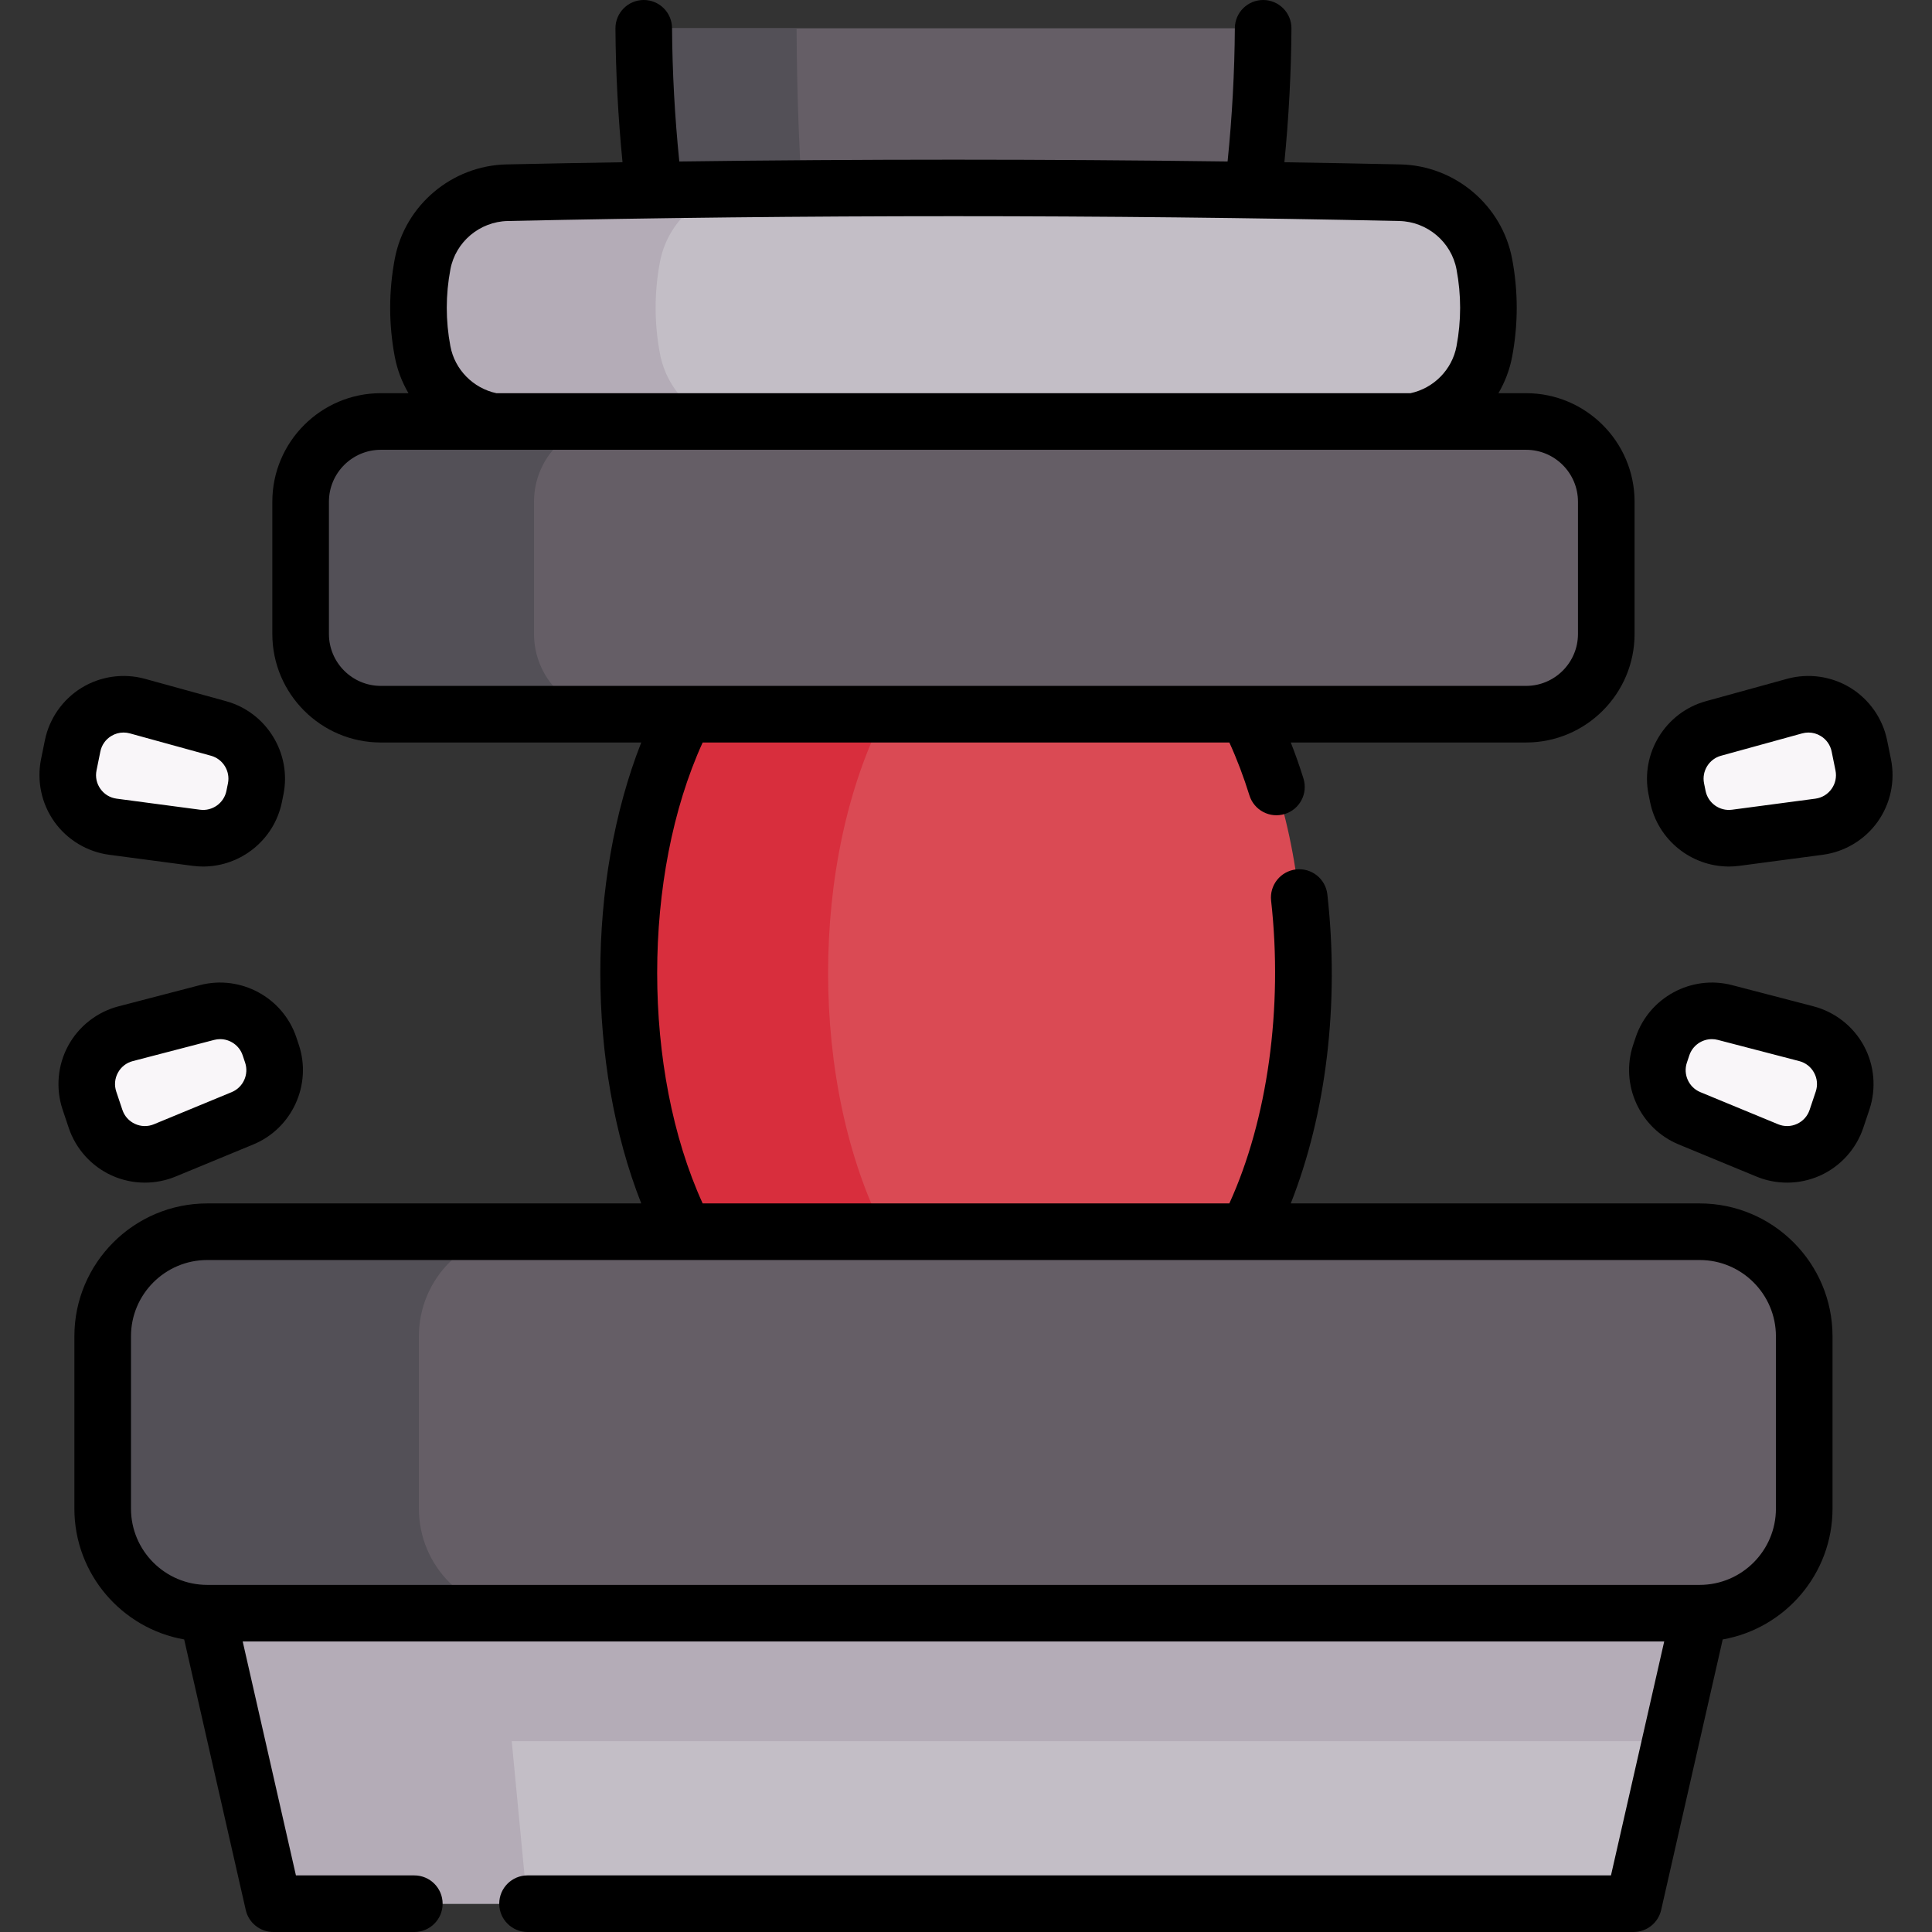 <svg id="Capa_1" enable-background="new 0 0 512 512" height="512" viewBox="0 0 512 512" width="512" xmlns="http://www.w3.org/2000/svg"><rect x="0" y="0" width="512" height="512" fill="#333333" stroke="none"/><g><g><path d="m330.489 326.42c-22.613 0-121.932 0-148.978 0-19.898-38.874-19.898-98.275 0-137.149h148.978c19.898 38.874 19.898 98.275 0 137.149z" fill="#da4a54"/><path d="m334.749 7.5c-.12 18.13-1.55 36.25-4.26 54.39-51.88 4.2-103.75 4.2-155.63 0-2.72-18.14-4.14-36.26-4.26-54.39z" fill="#655e66"/><path d="m250.209 65.03c-25.11-.06-50.23-1.11-75.35-3.14-2.72-18.14-4.14-36.26-4.26-54.39h40.51c.06 18.13.78 36.25 2.16 54.39 12.32 1.97 24.63 3.01 36.94 3.14z" fill="#535057"/><path d="m450.429 427.51-7.72 33.92-9.8 43.07h-360.47l-17.52-76.99 171.19-45.45 39.2-10.41 42.97 12.97z" fill="#c3bec6"/><path d="m442.709 461.43h-307.09l4.1 43.07h-67.28l-17.52-76.99 171.19-45.45 82.17 2.56 142.15 42.89z" fill="#b4acb7"/><g fill="#f9f6f9"><g><path d="m439.927 279.237.653-1.949c2.302-6.873 9.533-10.789 16.547-8.963l21.575 5.618c7.728 2.012 12.135 10.148 9.599 17.72l-1.622 4.842c-2.536 7.572-10.955 11.412-18.336 8.363l-20.606-8.511c-6.699-2.765-10.112-10.247-7.81-17.12z"/><path d="m444.65 211.099-.409-2.014c-1.443-7.103 2.861-14.11 9.848-16.035l21.493-5.922c7.699-2.121 15.583 2.721 17.173 10.547l1.016 5.004c1.589 7.826-3.781 15.361-11.698 16.411l-22.101 2.932c-7.183.953-13.879-3.82-15.322-10.923z"/></g><g><path d="m72.073 279.237-.653-1.949c-2.302-6.873-9.533-10.789-16.547-8.963l-21.575 5.618c-7.728 2.012-12.135 10.148-9.599 17.72l1.622 4.842c2.536 7.572 10.955 11.412 18.336 8.363l20.606-8.511c6.699-2.765 10.112-10.247 7.81-17.12z"/><path d="m67.35 211.099.409-2.014c1.443-7.103-2.861-14.11-9.848-16.035l-21.493-5.922c-7.699-2.121-15.583 2.721-17.173 10.547l-1.016 5.004c-1.589 7.826 3.781 15.361 11.698 16.411l22.101 2.932c7.183.953 13.879-3.82 15.322-10.923z"/></g></g><path d="m450.43 427.512h-395.511c-15.302 0-27.707-12.405-27.707-27.707v-45.678c0-15.302 12.405-27.707 27.707-27.707h395.511c15.302 0 27.707 12.405 27.707 27.707v45.678c0 15.302-12.405 27.707-27.707 27.707z" fill="#655e66"/><path d="m138.722 427.507h-83.8c-15.3 0-27.71-12.4-27.71-27.71v-45.67c0-15.31 12.41-27.71 27.71-27.71h83.8c-15.3 0-27.71 12.4-27.71 27.71v45.67c0 15.31 12.41 27.71 27.71 27.71z" fill="#535057"/><path d="m404.418 189.27h-303.487c-11.742 0-21.261-9.519-21.261-21.261v-35.05c0-11.742 9.519-21.261 21.261-21.261h303.487c11.742 0 21.261 9.519 21.261 21.261v35.05c0 11.742-9.519 21.261-21.261 21.261z" fill="#655e66"/><path d="m162.78 189.269h-61.85c-11.74 0-21.26-9.52-21.26-21.26v-35.05c0-11.74 9.52-21.26 21.26-21.26h61.85c-11.74 0-21.26 9.52-21.26 21.26v35.05c0 11.74 9.52 21.26 21.26 21.26z" fill="#535057"/><path d="m370.967 112.072c-78.862 1.712-157.723 1.712-236.585 0-10.985-.238-20.36-8.126-22.395-18.923-1.455-7.719-1.455-15.438 0-23.156 2.036-10.797 11.41-18.685 22.395-18.923 78.862-1.712 157.723-1.712 236.585 0 10.985.238 20.36 8.126 22.395 18.923 1.455 7.719 1.455 15.438 0 23.156-2.035 10.797-11.41 18.684-22.395 18.923z" fill="#c3bec6"/><path d="m193.967 113.032c-19.86-.21-39.72-.53-59.58-.96-10.99-.24-20.36-8.12-22.4-18.92-1.45-7.72-1.45-15.44 0-23.16 2.04-10.79 11.41-18.68 22.4-18.92 19.87-.43 39.74-.75 59.62-.96-9.56 1.94-17.26 9.48-19.12 19.33-1.52 8.09-1.52 16.17 0 24.26 1.86 9.84 9.54 17.38 19.08 19.33z" fill="#b4acb7"/><path d="m234.381 326.42h-52.87c-19.9-38.878-19.9-98.271 0-137.15h52.87c-19.9 38.879-19.9 98.272 0 137.15z" fill="#d82e3d"/></g><g><path d="m480.591 266.686-21.574-5.618c-10.786-2.806-22.009 3.271-25.549 13.84l-.652 1.948c-3.539 10.568 1.756 22.18 12.058 26.435l20.605 8.511c2.595 1.072 5.359 1.606 8.124 1.606 3.022 0 6.044-.639 8.837-1.913 5.347-2.439 9.483-7.034 11.35-12.606l1.622-4.842c1.867-5.573 1.332-11.732-1.467-16.899-2.8-5.169-7.667-8.981-13.354-10.462zm.598 22.596-1.622 4.842c-.56 1.669-1.75 2.992-3.353 3.723-1.601.731-3.381.764-5.009.09l-20.605-8.511c-3.042-1.256-4.606-4.686-3.561-7.806 0 0 0-.001.001-.001l.651-1.948c.874-2.607 3.33-4.289 5.972-4.289.521 0 1.05.065 1.574.202l21.574 5.618c1.704.444 3.104 1.541 3.943 3.089.84 1.549.993 3.321.435 4.991z"/><path d="m501.122 201.186-1.017-5.004c-1.17-5.759-4.713-10.826-9.721-13.902-5.009-3.076-11.131-3.944-16.794-2.383l-21.493 5.922c-10.745 2.96-17.425 13.836-15.206 24.759l.409 2.014c2.029 9.997 10.906 17.05 20.867 17.049.923 0 1.855-.061 2.792-.185l22.101-2.932c5.825-.773 11.123-3.961 14.534-8.746 3.412-4.785 4.698-10.832 3.528-16.592zm-15.741 7.886c-1.022 1.434-2.547 2.352-4.293 2.583l-22.102 2.932c-3.258.432-6.331-1.754-6.986-4.98l-.409-2.014c-.654-3.226 1.318-6.438 4.491-7.312l21.493-5.922c.56-.154 1.125-.23 1.687-.23 1.143 0 2.267.316 3.273.934 1.5.921 2.521 2.38 2.871 4.106l1.017 5.003c.349 1.725-.021 3.466-1.042 4.9z"/><path d="m29.562 311.495c2.793 1.274 5.813 1.913 8.836 1.913 2.764 0 5.53-.534 8.124-1.605l20.605-8.511c10.302-4.254 15.599-15.866 12.059-26.436l-.652-1.947c-3.54-10.568-14.766-16.649-25.548-13.839l-21.575 5.618c-5.688 1.48-10.555 5.293-13.354 10.461-2.799 5.167-3.334 11.327-1.467 16.899l1.622 4.842c1.865 5.571 6.002 10.166 11.35 12.605zm1.683-27.203c.838-1.549 2.239-2.646 3.943-3.09l21.575-5.618c.525-.136 1.053-.202 1.574-.202 2.642 0 5.098 1.682 5.971 4.29l.653 1.948c1.045 3.121-.519 6.55-3.562 7.806l-20.606 8.512c-1.627.672-3.406.64-5.008-.091-1.603-.731-2.793-2.053-3.353-3.723l-1.622-4.842c-.558-1.67-.404-3.442.435-4.99z"/><path d="m28.939 226.525 22.1 2.931c.938.125 1.869.185 2.792.185 9.96 0 18.838-7.053 20.869-17.049l.409-2.015c2.218-10.923-4.461-21.798-15.207-24.758l-21.493-5.922c-5.666-1.562-11.787-.693-16.794 2.383-5.008 3.076-8.551 8.143-9.721 13.902l-1.016 5.003c-1.17 5.759.116 11.807 3.526 16.592 3.411 4.786 8.709 7.975 14.535 8.748zm-3.361-22.354 1.016-5.004c.351-1.726 1.37-3.184 2.871-4.105 1.006-.618 2.13-.934 3.273-.934.562 0 1.127.076 1.687.23l21.493 5.922c3.173.875 5.146 4.086 4.491 7.312l-.409 2.014c-.656 3.226-3.73 5.417-6.987 4.98l-22.101-2.932c-1.746-.231-3.27-1.149-4.292-2.583-1.023-1.433-1.392-3.174-1.042-4.9z"/><path d="m450.43 318.92h-108.362c9.405-23.812 12.938-52.961 9.695-81.896-.462-4.117-4.175-7.08-8.289-6.618-4.116.461-7.079 4.172-6.617 8.289 3.188 28.439-.942 58.027-11.069 80.225h-139.576c-16.074-35.22-16.074-86.93 0-122.15h139.578c2.003 4.381 3.785 9.073 5.317 14.005 1.229 3.955 5.426 6.167 9.388 4.937 3.955-1.229 6.166-5.432 4.937-9.388-1.019-3.279-2.145-6.466-3.36-9.554h62.346c15.858 0 28.761-12.902 28.761-28.761v-35.05c0-15.859-12.902-28.761-28.761-28.761h-7.315c1.719-2.951 2.976-6.198 3.624-9.655 1.628-8.608 1.628-17.338.002-25.939-2.669-14.188-15.115-24.715-29.598-25.032-10.234-.222-20.488-.412-30.754-.576 1.163-11.844 1.798-23.733 1.872-35.448.026-4.142-3.311-7.521-7.453-7.547-.016 0-.031 0-.048 0-4.12 0-7.473 3.327-7.499 7.453-.073 11.676-.725 23.534-1.925 35.34-48.353-.639-96.945-.639-145.301 0-1.2-11.807-1.851-23.664-1.924-35.34-.025-4.127-3.378-7.454-7.498-7.454-.016 0-.032 0-.048 0-4.142.026-7.479 3.405-7.453 7.547.074 11.716.709 23.604 1.873 35.449-10.268.164-20.523.354-30.758.576-14.48.317-26.928 10.844-29.595 25.025-1.628 8.608-1.628 17.338-.002 25.937.65 3.462 1.907 6.712 3.628 9.666h-7.315c-15.859 0-28.761 12.902-28.761 28.761v35.05c0 15.859 12.902 28.761 28.761 28.761h69.007c-14.467 36.751-14.467 85.398 0 122.15h-115.019c-19.414 0-35.208 15.794-35.208 35.207v45.678c0 17.33 12.589 31.765 29.1 34.667l16.315 71.693c.777 3.414 3.812 5.836 7.313 5.836h37.36c4.142 0 7.5-3.358 7.5-7.5s-3.358-7.5-7.5-7.5h-31.374l-14.106-61.988h376.711l-14.105 61.985h-287.125c-4.142 0-7.5 3.358-7.5 7.5s3.358 7.5 7.5 7.5h293.11c3.501 0 6.536-2.422 7.313-5.836l16.314-71.693c16.511-2.902 29.1-17.337 29.1-34.666v-45.678c.001-19.413-15.793-35.207-35.207-35.207zm-331.072-227.164c-1.278-6.759-1.278-13.613.001-20.379 1.366-7.259 7.751-12.646 15.182-12.809 78.392-1.699 157.882-1.7 236.263 0 7.433.163 13.817 5.549 15.185 12.816 1.278 6.759 1.278 13.613-.002 20.383-1.16 6.183-6.021 11.109-12.177 12.432h-242.273c-6.156-1.324-11.017-6.249-12.179-12.443zm-32.188 76.253v-35.05c0-7.588 6.173-13.761 13.761-13.761h303.487c7.588 0 13.761 6.173 13.761 13.761v35.05c0 7.588-6.173 13.761-13.761 13.761h-303.487c-7.588 0-13.761-6.173-13.761-13.761zm383.468 231.796c0 11.143-9.065 20.208-20.208 20.208h-395.511c-11.143 0-20.208-9.065-20.208-20.208v-45.678c0-11.142 9.065-20.207 20.208-20.207h395.51c11.143 0 20.208 9.065 20.208 20.207v45.678z"/></g></g></svg>